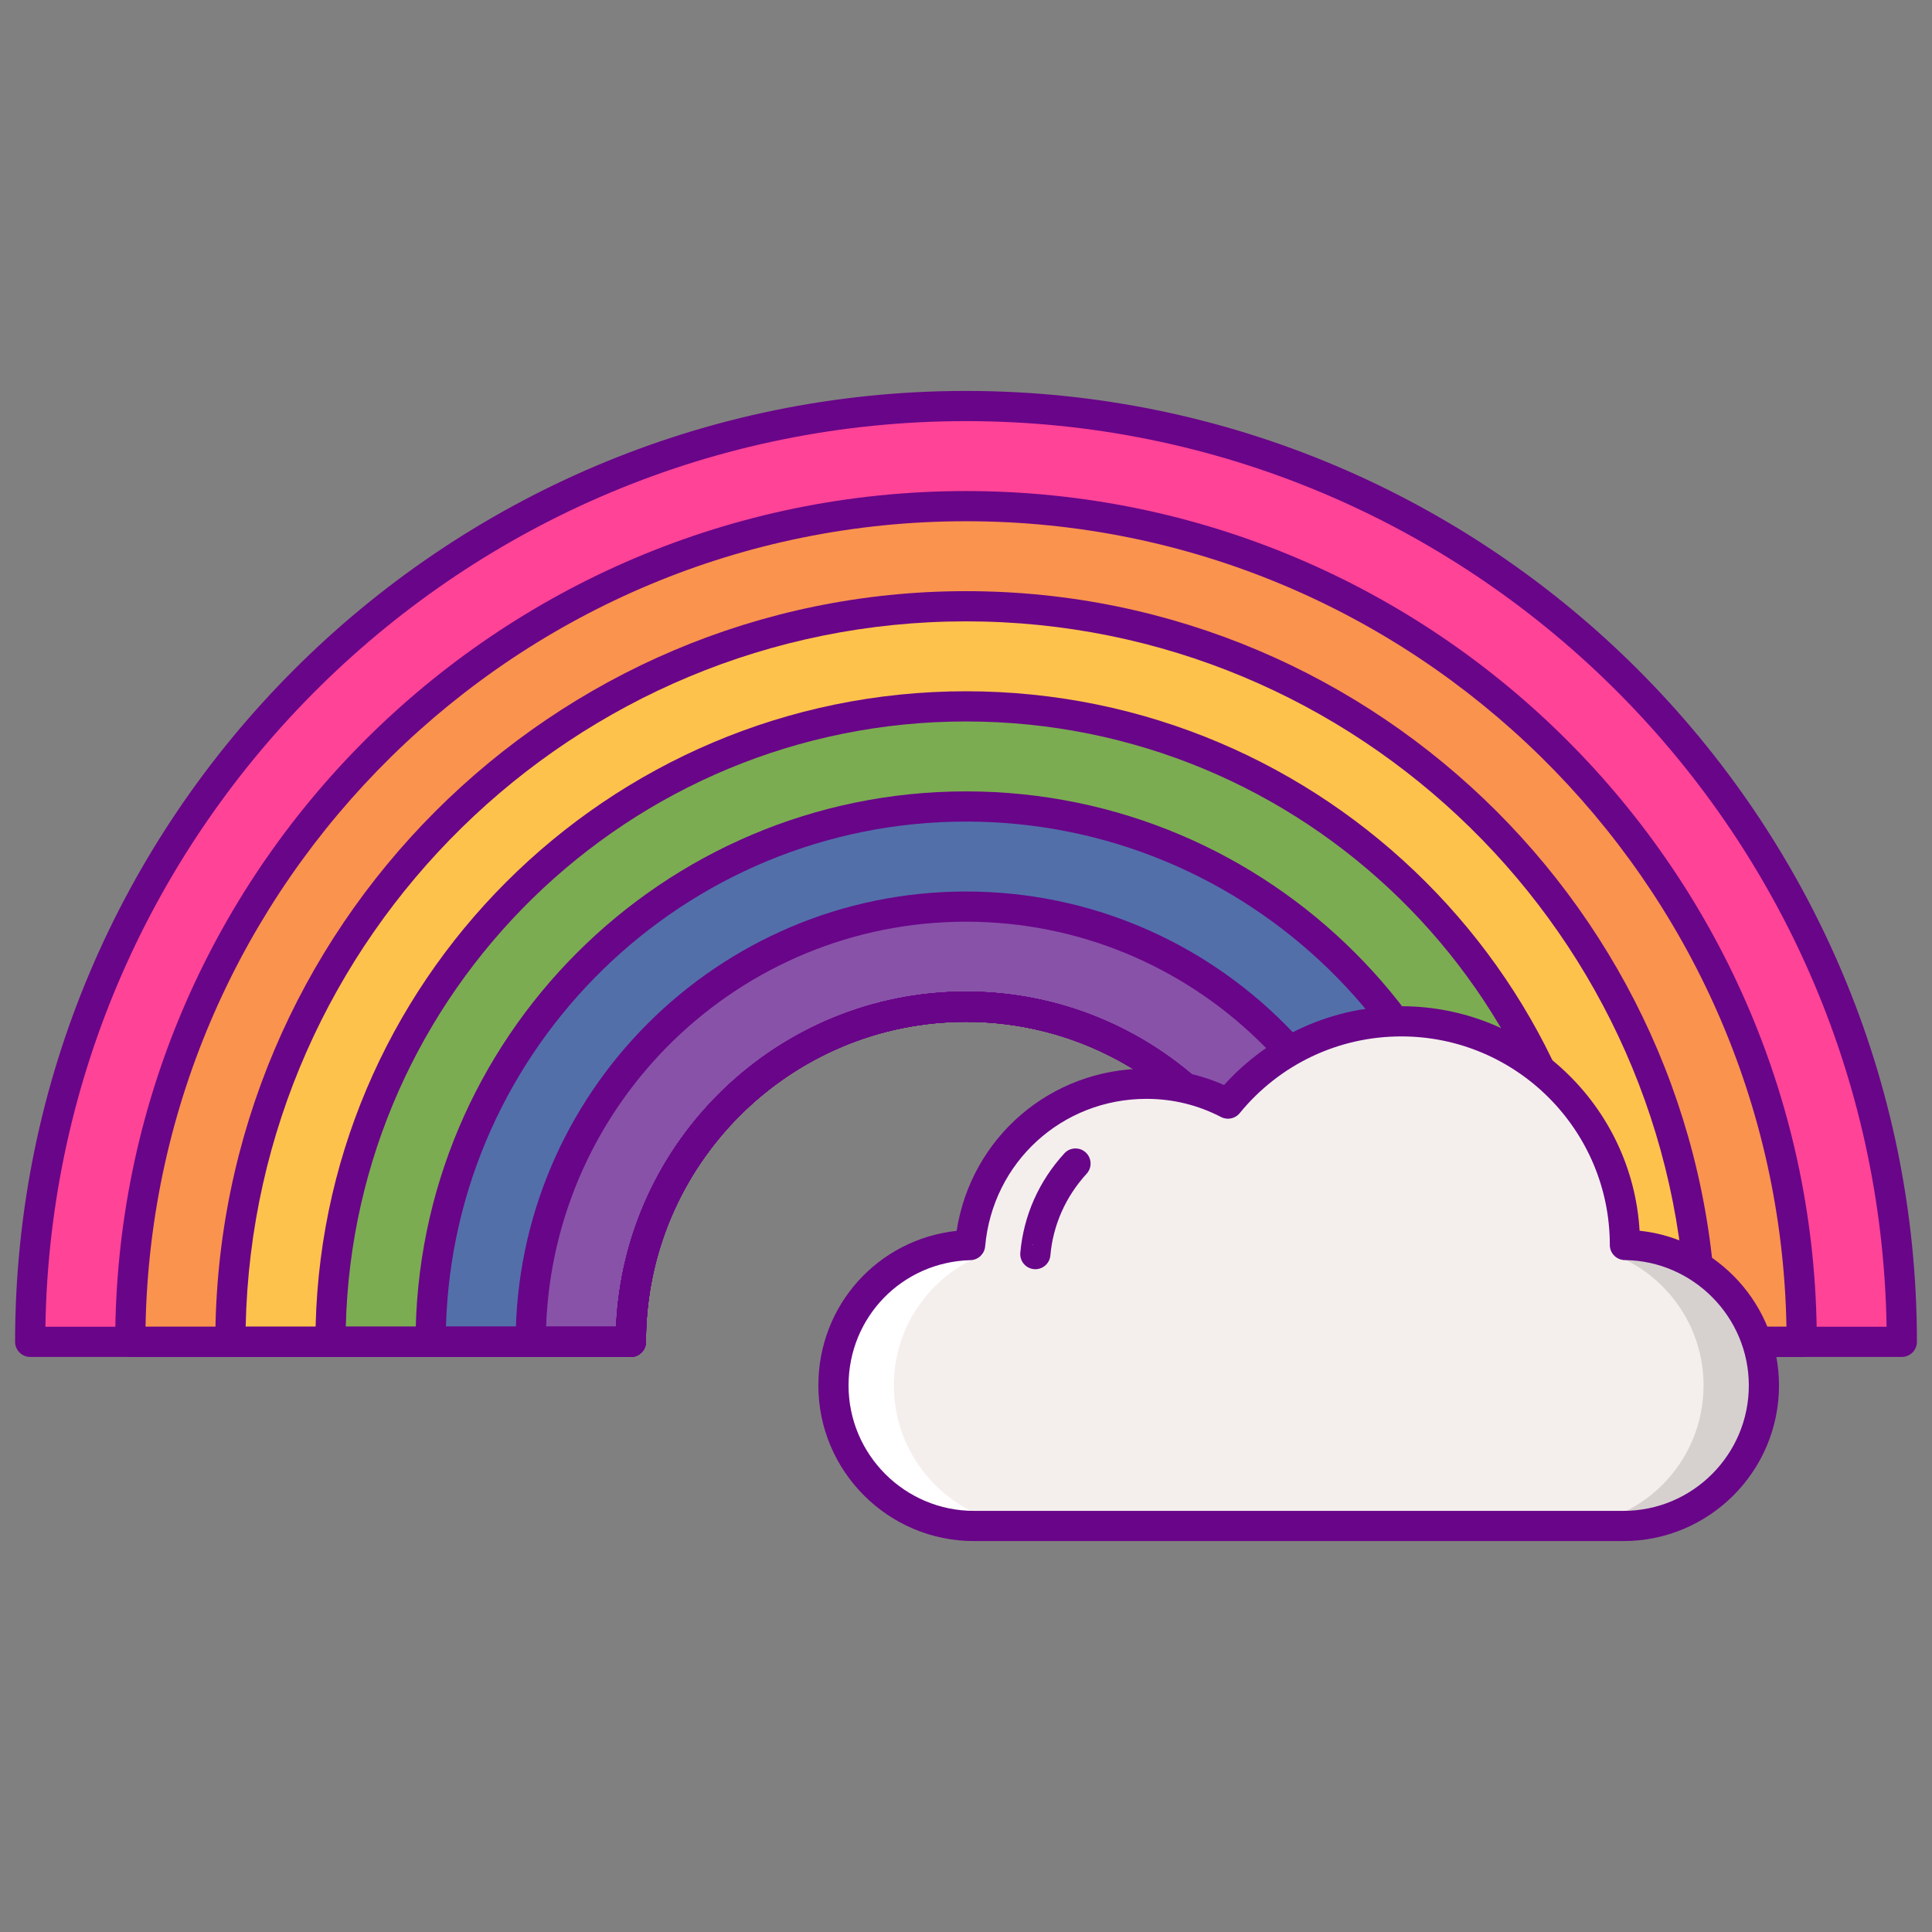 <svg id="Layer_1" enable-background="new 0 0 256 256" height="512" viewBox="0 0 256 256" width="512" xmlns="http://www.w3.org/2000/svg"><rect x="0" y="0" width="256" height="256" fill="#808080" stroke="none"/><path d="m128 53.801c-68.483 0-124 55.517-124 124h79.593c0-24.525 19.882-44.407 44.407-44.407s44.407 19.882 44.407 44.407h79.593c0-68.484-55.517-124-124-124z" fill="#ff4397"/><path d="m128 67.066c-61.157 0-110.735 49.577-110.735 110.734h66.328c0-24.525 19.882-44.407 44.407-44.407s44.407 19.882 44.407 44.407h66.327c0-61.156-49.577-110.734-110.734-110.734z" fill="#f9934e"/><path d="m128 80.332c-53.831 0-97.469 43.638-97.469 97.469h53.062c0-24.525 19.882-44.407 44.407-44.407s44.407 19.882 44.407 44.407h53.062c0-53.831-43.638-97.469-97.469-97.469z" fill="#fcc24c"/><path d="m128 93.597c-46.504 0-84.204 37.699-84.204 84.203h39.797c0-24.525 19.882-44.407 44.407-44.407s44.407 19.882 44.407 44.407h39.797c0-46.504-37.7-84.203-84.204-84.203z" fill="#7bac51"/><path d="m128 106.863c-39.178 0-70.938 31.76-70.938 70.938h26.531c0-24.525 19.882-44.407 44.407-44.407s44.407 19.882 44.407 44.407h26.531c0-39.178-31.76-70.938-70.938-70.938z" fill="#526faa"/><path d="m128 120.128c-31.852 0-57.672 25.821-57.672 57.672h13.266c0-24.525 19.882-44.407 44.407-44.407s44.407 19.882 44.407 44.407h13.265c-.001-31.851-25.821-57.672-57.673-57.672z" fill="#8852a8"/><g fill="#690589"><path d="m185.673 179.801h-13.266c-1.104 0-2-.896-2-2 0-23.383-19.023-42.407-42.407-42.407s-42.407 19.024-42.407 42.407c0 1.104-.896 2-2 2h-13.266c-1.104 0-2-.896-2-2 0-32.903 26.77-59.672 59.673-59.672s59.673 26.769 59.673 59.672c0 1.104-.896 2-2 2zm-11.309-4h9.273c-1.056-29.776-25.608-53.672-55.638-53.672-30.029 0-54.582 23.897-55.638 53.672h9.273c1.051-24.665 21.445-44.407 46.364-44.407s45.316 19.742 46.366 44.407z"/><path d="m198.939 179.801h-26.531c-1.104 0-2-.896-2-2 0-23.383-19.023-42.407-42.407-42.407s-42.407 19.024-42.407 42.407c0 1.104-.896 2-2 2h-26.53c-1.104 0-2-.896-2-2 0-40.218 32.72-72.938 72.938-72.938 40.219 0 72.939 32.72 72.939 72.938-.002 1.104-.898 2-2.002 2zm-24.575-4h22.546c-1.062-37.092-31.566-66.938-68.91-66.938s-67.848 29.846-68.909 66.938h22.545c1.051-24.665 21.445-44.407 46.364-44.407s45.314 19.742 46.364 44.407z"/><path d="m212.203 179.801h-39.796c-1.104 0-2-.896-2-2 0-23.383-19.023-42.407-42.407-42.407s-42.407 19.024-42.407 42.407c0 1.104-.896 2-2 2h-39.796c-1.104 0-2-.896-2-2 0-47.533 38.671-86.204 86.203-86.204s86.203 38.671 86.203 86.204c0 1.104-.895 2-2 2zm-37.839-4h35.814c-1.066-44.406-37.521-80.204-82.179-80.204s-81.112 35.798-82.179 80.204h35.814c1.051-24.665 21.445-44.407 46.364-44.407s45.316 19.742 46.366 44.407z"/><path d="m225.469 179.801h-53.062c-1.104 0-2-.896-2-2 0-23.383-19.023-42.407-42.407-42.407s-42.407 19.024-42.407 42.407c0 1.104-.896 2-2 2h-53.062c-1.104 0-2-.896-2-2 0-54.848 44.621-99.469 99.469-99.469s99.469 44.622 99.469 99.469c0 1.104-.896 2-2 2zm-51.105-4h49.084c-1.068-51.722-43.474-93.469-95.448-93.469s-94.38 41.747-95.448 93.469h49.084c1.051-24.665 21.445-44.407 46.364-44.407s45.314 19.742 46.364 44.407z"/><path d="m238.734 179.801h-66.327c-1.104 0-2-.896-2-2 0-23.383-19.023-42.407-42.407-42.407s-42.407 19.024-42.407 42.407c0 1.104-.896 2-2 2h-66.327c-1.104 0-2-.896-2-2 0-62.162 50.572-112.734 112.734-112.734s112.734 50.572 112.734 112.734c0 1.104-.895 2-2 2zm-64.37-4h62.352c-1.072-59.035-49.429-106.735-108.716-106.735s-107.644 47.7-108.716 106.735h62.351c1.051-24.665 21.445-44.407 46.364-44.407s45.315 19.742 46.365 44.407z"/><path d="m252 179.801h-79.593c-1.104 0-2-.896-2-2 0-23.383-19.023-42.407-42.407-42.407s-42.407 19.024-42.407 42.407c0 1.104-.896 2-2 2h-79.593c-1.105 0-2-.896-2-2 0-69.477 56.523-126 126-126s126 56.523 126 126c0 1.104-.895 2-2 2zm-77.636-4h75.619c-1.073-66.351-55.382-120-121.983-120s-120.91 53.649-121.983 120h75.619c1.051-24.665 21.445-44.407 46.364-44.407s45.314 19.742 46.364 44.407z"/></g><path d="m215.31 164.968c0-.002 0-.003 0-.005 0-16.365-13.267-29.632-29.632-29.632-9.261 0-17.528 4.251-22.962 10.906-3.234-1.68-6.904-2.635-10.8-2.635-12.255 0-22.31 9.394-23.371 21.373-10.046.271-18.108 8.494-18.108 18.605 0 10.282 8.336 18.618 18.618 18.618h86.055c10.282 0 18.618-8.336 18.618-18.618.001-10.214-8.228-18.504-18.418-18.612z" fill="#f4efed"/><path d="m137.19 168.177c-.059 0-.118-.002-.179-.008-1.101-.098-1.913-1.069-1.815-2.169.436-4.922 2.455-9.478 5.838-13.174.745-.813 2.01-.872 2.826-.125.814.746.87 2.011.125 2.826-2.785 3.042-4.446 6.786-4.805 10.826-.091 1.041-.964 1.824-1.99 1.824z" fill="#690589"/><path d="m207.442 164.976-.132-.052c0 .013.001.026.001.039v.005c.044.001.087.008.131.008z" fill="#d6d1cf"/><path d="m215.31 164.968-1.512 1.259c6.973 2.688 11.931 9.433 11.931 17.354 0 10.282-8.336 18.618-18.618 18.618h8c10.282 0 18.618-8.336 18.618-18.618 0-10.215-8.229-18.505-18.419-18.613z" fill="#d6d1cf"/><path d="m136.725 164.976.132-.052c0 .013-.001.026-.001.039v.005c-.044.001-.087.008-.131.008z" fill="#fff"/><path d="m128.856 164.968 1.512 1.259c-6.973 2.688-11.931 9.433-11.931 17.354 0 10.282 8.336 18.618 18.618 18.618h-8c-10.282 0-18.618-8.336-18.618-18.618.001-10.215 8.229-18.505 18.419-18.613z" fill="#fff"/><path d="m215.11 204.199h-86.055c-11.369 0-20.618-9.249-20.618-20.618 0-10.667 7.918-19.355 18.323-20.488 1.916-12.367 12.445-21.491 25.156-21.491 3.534 0 7.057.747 10.281 2.169 6.003-6.655 14.473-10.44 23.48-10.44 16.81 0 30.599 13.179 31.576 29.747 10.349 1.082 18.474 9.904 18.474 20.503.002 11.369-9.247 20.618-20.617 20.618zm-63.193-58.596c-11.201 0-20.393 8.404-21.379 19.549-.09 1.012-.923 1.796-1.939 1.823-9.062.244-16.162 7.539-16.162 16.605 0 9.163 7.455 16.618 16.618 16.618h86.055c9.163 0 16.618-7.455 16.618-16.618 0-9.064-7.375-16.518-16.439-16.613-1.096-.012-1.979-.904-1.979-2v-.005c0-15.236-12.396-27.632-27.632-27.632-8.33 0-16.135 3.708-21.413 10.171-.6.733-1.632.946-2.471.51-3.076-1.597-6.399-2.408-9.877-2.408z" fill="#690589"/></svg>